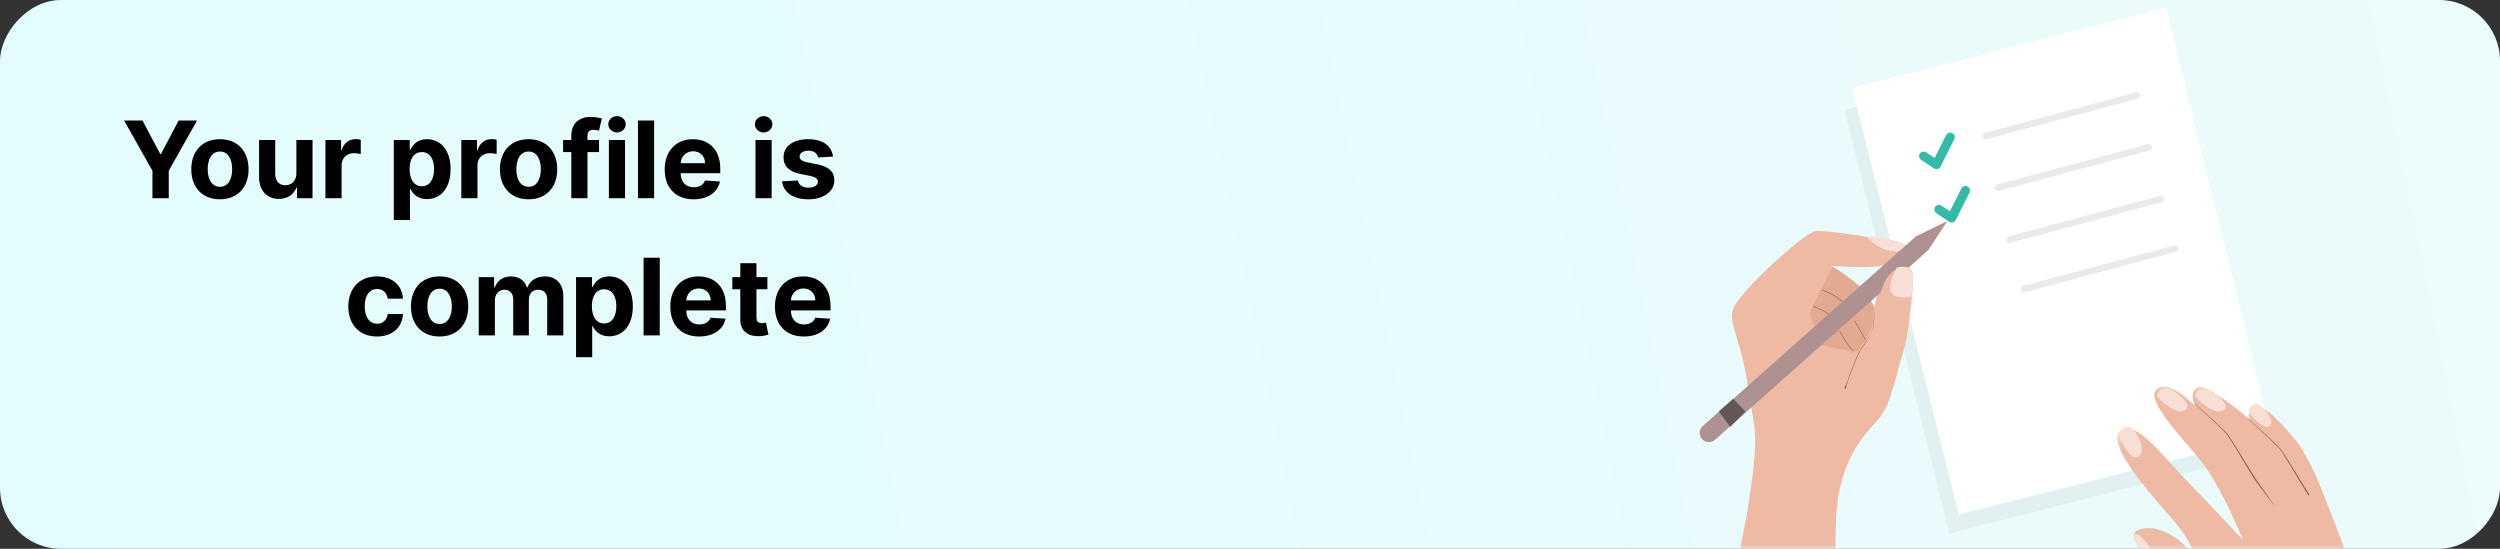 <svg width="328" height="72" viewBox="0 0 328 72" fill="none" xmlns="http://www.w3.org/2000/svg">
<rect x="0" y="0" width="328" height="72" fill="#333333" stroke="none"/>
<rect width="328" height="72" rx="8" transform="matrix(-1 0 0 1 328 0)" fill="url(#paint0_linear)"/>
<path d="M16.288 15.818L20.002 22.401V26H22.14V22.401L25.854 15.818H23.442L21.121 20.203H21.021L18.7 15.818H16.288ZM28.854 26.149C31.171 26.149 32.613 24.563 32.613 22.212C32.613 19.845 31.171 18.264 28.854 18.264C26.537 18.264 25.096 19.845 25.096 22.212C25.096 24.563 26.537 26.149 28.854 26.149ZM28.864 24.509C27.795 24.509 27.248 23.529 27.248 22.197C27.248 20.864 27.795 19.88 28.864 19.88C29.913 19.88 30.46 20.864 30.46 22.197C30.46 23.529 29.913 24.509 28.864 24.509ZM38.887 22.749C38.892 23.773 38.191 24.31 37.43 24.31C36.63 24.31 36.113 23.748 36.108 22.848V18.364H33.99V23.226C33.995 25.011 35.039 26.099 36.575 26.099C37.723 26.099 38.549 25.508 38.892 24.613H38.971V26H41.005V18.364H38.887V22.749ZM42.699 26H44.817V21.68C44.817 20.74 45.503 20.094 46.437 20.094C46.731 20.094 47.133 20.143 47.332 20.208V18.329C47.143 18.284 46.88 18.254 46.666 18.254C45.811 18.254 45.11 18.751 44.831 19.696H44.752V18.364H42.699V26ZM51.667 28.864H53.785V24.777H53.85C54.143 25.413 54.785 26.124 56.018 26.124C57.758 26.124 59.115 24.747 59.115 22.192C59.115 19.567 57.698 18.264 56.023 18.264C54.745 18.264 54.133 19.025 53.85 19.646H53.755V18.364H51.667V28.864ZM53.741 22.182C53.741 20.82 54.317 19.95 55.346 19.95C56.395 19.95 56.952 20.859 56.952 22.182C56.952 23.514 56.386 24.439 55.346 24.439C54.327 24.439 53.741 23.544 53.741 22.182ZM60.527 26H62.645V21.68C62.645 20.74 63.331 20.094 64.265 20.094C64.559 20.094 64.962 20.143 65.16 20.208V18.329C64.971 18.284 64.708 18.254 64.494 18.254C63.639 18.254 62.938 18.751 62.66 19.696H62.58V18.364H60.527V26ZM69.35 26.149C71.667 26.149 73.109 24.563 73.109 22.212C73.109 19.845 71.667 18.264 69.35 18.264C67.033 18.264 65.592 19.845 65.592 22.212C65.592 24.563 67.033 26.149 69.35 26.149ZM69.36 24.509C68.291 24.509 67.744 23.529 67.744 22.197C67.744 20.864 68.291 19.88 69.36 19.88C70.409 19.88 70.956 20.864 70.956 22.197C70.956 23.529 70.409 24.509 69.36 24.509ZM78.592 18.364H77.076V17.852C77.076 17.334 77.285 17.031 77.906 17.031C78.16 17.031 78.418 17.086 78.587 17.141L78.96 15.55C78.697 15.47 78.115 15.341 77.464 15.341C76.027 15.341 74.958 16.151 74.958 17.812V18.364H73.879V19.954H74.958V26H77.076V19.954H78.592V18.364ZM79.886 26H82.004V18.364H79.886V26ZM80.95 17.379C81.582 17.379 82.099 16.897 82.099 16.305C82.099 15.719 81.582 15.236 80.95 15.236C80.324 15.236 79.807 15.719 79.807 16.305C79.807 16.897 80.324 17.379 80.95 17.379ZM85.819 15.818H83.701V26H85.819V15.818ZM90.995 26.149C92.884 26.149 94.157 25.229 94.455 23.812L92.497 23.683C92.283 24.265 91.736 24.568 91.03 24.568C89.971 24.568 89.3 23.867 89.3 22.729V22.724H94.5V22.142C94.5 19.547 92.929 18.264 90.911 18.264C88.663 18.264 87.207 19.86 87.207 22.217C87.207 24.638 88.644 26.149 90.995 26.149ZM89.3 21.411C89.345 20.541 90.006 19.845 90.945 19.845C91.865 19.845 92.502 20.501 92.507 21.411H89.3ZM99.123 26H101.24V18.364H99.123V26ZM100.186 17.379C100.818 17.379 101.335 16.897 101.335 16.305C101.335 15.719 100.818 15.236 100.186 15.236C99.56 15.236 99.043 15.719 99.043 16.305C99.043 16.897 99.56 17.379 100.186 17.379ZM109.291 20.541C109.102 19.134 107.968 18.264 106.039 18.264C104.085 18.264 102.798 19.169 102.803 20.641C102.798 21.784 103.519 22.525 105.01 22.823L106.333 23.087C106.999 23.221 107.302 23.465 107.312 23.847C107.302 24.3 106.81 24.623 106.069 24.623C105.313 24.623 104.811 24.3 104.682 23.678L102.599 23.788C102.798 25.249 104.041 26.149 106.064 26.149C108.043 26.149 109.46 25.14 109.465 23.634C109.46 22.53 108.739 21.869 107.257 21.565L105.875 21.287C105.164 21.133 104.901 20.889 104.906 20.521C104.901 20.064 105.418 19.766 106.074 19.766C106.81 19.766 107.247 20.168 107.352 20.66L109.291 20.541ZM49.458 44.149C51.491 44.149 52.769 42.956 52.868 41.201H50.87C50.745 42.016 50.208 42.474 49.482 42.474C48.493 42.474 47.852 41.644 47.852 40.182C47.852 38.74 48.498 37.915 49.482 37.915C50.258 37.915 50.755 38.427 50.87 39.188H52.868C52.779 37.423 51.441 36.264 49.448 36.264C47.131 36.264 45.699 37.87 45.699 40.212C45.699 42.533 47.106 44.149 49.458 44.149ZM57.674 44.149C59.991 44.149 61.433 42.563 61.433 40.212C61.433 37.845 59.991 36.264 57.674 36.264C55.358 36.264 53.916 37.845 53.916 40.212C53.916 42.563 55.358 44.149 57.674 44.149ZM57.684 42.508C56.615 42.508 56.069 41.529 56.069 40.197C56.069 38.864 56.615 37.88 57.684 37.88C58.733 37.88 59.28 38.864 59.28 40.197C59.28 41.529 58.733 42.508 57.684 42.508ZM62.81 44H64.928V39.416C64.928 38.571 65.465 38.009 66.171 38.009C66.867 38.009 67.334 38.486 67.334 39.237V44H69.387V39.337C69.387 38.546 69.84 38.009 70.61 38.009C71.287 38.009 71.794 38.432 71.794 39.282V44H73.907V38.864C73.907 37.209 72.922 36.264 71.5 36.264C70.382 36.264 69.512 36.836 69.198 37.711H69.119C68.875 36.826 68.095 36.264 67.046 36.264C66.017 36.264 65.236 36.811 64.918 37.711H64.829V36.364H62.81V44ZM75.579 46.864H77.697V42.777H77.762C78.055 43.413 78.697 44.124 79.93 44.124C81.67 44.124 83.027 42.747 83.027 40.192C83.027 37.567 81.61 36.264 79.935 36.264C78.657 36.264 78.046 37.025 77.762 37.646H77.668V36.364H75.579V46.864ZM77.653 40.182C77.653 38.82 78.229 37.95 79.258 37.95C80.308 37.95 80.864 38.859 80.864 40.182C80.864 41.514 80.298 42.439 79.258 42.439C78.239 42.439 77.653 41.544 77.653 40.182ZM86.557 33.818H84.439V44H86.557V33.818ZM91.734 44.149C93.623 44.149 94.895 43.229 95.194 41.812L93.235 41.683C93.021 42.265 92.474 42.568 91.768 42.568C90.709 42.568 90.038 41.867 90.038 40.729V40.724H95.239V40.142C95.239 37.547 93.667 36.264 91.649 36.264C89.402 36.264 87.945 37.86 87.945 40.217C87.945 42.638 89.382 44.149 91.734 44.149ZM90.038 39.411C90.083 38.541 90.744 37.845 91.684 37.845C92.603 37.845 93.24 38.501 93.245 39.411H90.038ZM100.682 36.364H99.246V34.534H97.128V36.364H96.084V37.955H97.128V41.932C97.118 43.428 98.137 44.169 99.673 44.104C100.22 44.084 100.608 43.975 100.822 43.906L100.488 42.33C100.384 42.349 100.16 42.399 99.962 42.399C99.539 42.399 99.246 42.24 99.246 41.653V37.955H100.682V36.364ZM105.46 44.149C107.349 44.149 108.622 43.229 108.92 41.812L106.961 41.683C106.748 42.265 106.201 42.568 105.495 42.568C104.436 42.568 103.765 41.867 103.765 40.729V40.724H108.965V40.142C108.965 37.547 107.394 36.264 105.376 36.264C103.128 36.264 101.672 37.86 101.672 40.217C101.672 42.638 103.108 44.149 105.46 44.149ZM103.765 39.411C103.809 38.541 104.471 37.845 105.41 37.845C106.33 37.845 106.966 38.501 106.971 39.411H103.765Z" fill="black"/>
<mask id="mask0" style="mask-type:alpha" maskUnits="userSpaceOnUse" x="0" y="0" width="328" height="72">
<rect width="328" height="72" rx="8" fill="url(#paint1_linear)"/>
</mask>
<g mask="url(#mask0)">
<path fill-rule="evenodd" clip-rule="evenodd" d="M296 59.713L255.745 70L242 14.421L282.421 4L296 59.713Z" fill="black" fill-opacity="0.04"/>
<path fill-rule="evenodd" clip-rule="evenodd" d="M298 57.136L257 67.5L243 11.5L284.17 1L298 57.136Z" fill="white"/>
<path fill-rule="evenodd" clip-rule="evenodd" d="M240.428 35C240.428 35 243.97 37.051 245.032 38.76C246.095 40.469 247.158 42.349 246.981 43.375C246.803 44.4 243.616 47.819 242.73 47.99C241.845 48.16 238.943 46.179 238.235 44.982C237.526 43.786 236 41.666 236 41.666L240.428 35Z" fill="#E3AA92"/>
<path fill-rule="evenodd" clip-rule="evenodd" d="M244.948 45C244.902 44.919 244.782 44.705 244.612 44.406C244.394 44.02 244.094 43.493 243.767 42.928C243.622 42.678 243.472 42.42 243.321 42.163L243.387 42.103C244.108 43.33 244.822 44.599 245 44.916C244.983 44.944 244.965 44.972 244.948 45ZM241.937 39.931C241.936 39.93 241.936 39.928 241.935 39.927C241.21 38.899 239.504 38.256 239.091 38.114C239.032 38.094 239 38.084 239 38.084L239.013 38.04C239.019 38.027 239.025 38.014 239.032 38C239.165 38.044 241.167 38.699 242.002 39.871L241.937 39.931Z" fill="#956550"/>
<path fill-rule="evenodd" clip-rule="evenodd" d="M243.265 46.115L243.117 46.088C242.61 45.578 242.078 44.751 241.603 43.938C241.508 43.775 241.415 43.612 241.325 43.452L241.389 43.395C241.482 43.559 241.578 43.727 241.676 43.896C242.176 44.754 242.746 45.628 243.265 46.115ZM239.997 41.326C239.814 41.18 239.583 41.034 239.341 40.9C238.926 40.668 238.48 40.467 238.19 40.343C237.996 40.261 237.872 40.213 237.872 40.213L237.903 40.134C237.903 40.134 238.403 40.328 238.96 40.604C239.349 40.798 239.764 41.029 240.061 41.268L239.997 41.326Z" fill="#956550"/>
<path fill-rule="evenodd" clip-rule="evenodd" d="M250.418 38.194C250.413 38.246 250.408 38.302 250.403 38.358C250.401 38.39 250.398 38.424 250.394 38.457C250.387 38.525 250.382 38.594 250.376 38.667C250.362 38.814 250.349 38.971 250.333 39.135C250.327 39.202 250.322 39.27 250.315 39.339C250.31 39.388 250.307 39.439 250.301 39.489C250.29 39.616 250.278 39.748 250.264 39.881C250.234 40.192 250.202 40.521 250.165 40.861C250.154 40.959 250.143 41.057 250.133 41.156C250.102 41.42 250.072 41.688 250.038 41.96C250.03 42.038 250.019 42.116 250.009 42.193C249.964 42.548 249.915 42.908 249.861 43.266C249.823 43.512 249.785 43.759 249.742 44.002C249.736 44.048 249.727 44.095 249.719 44.141C249.705 44.221 249.692 44.303 249.676 44.382C249.639 44.585 249.602 44.784 249.562 44.98C249.545 45.066 249.526 45.15 249.508 45.235C249.381 45.826 249.239 46.378 249.077 46.863C248.253 49.336 248.715 52.453 246.226 55.27C246.164 55.339 246.101 55.407 246.037 55.476C245.316 56.241 244.704 56.971 244.178 57.7C242.729 59.705 241.928 61.703 241.308 64.427C240.464 68.143 240.971 77.6 240.971 77.6L240.14 77.639L226.784 78.276C226.784 78.276 228.642 71.351 229.486 65.609C229.802 63.453 230.025 61.796 230.152 60.418C230.175 60.161 230.196 59.914 230.212 59.676C230.348 57.778 230.273 56.393 229.993 54.801C229.486 51.929 229.148 48.383 227.966 44.667C227.627 43.603 227.4 42.815 227.299 42.173C227.264 41.95 227.245 41.744 227.242 41.552C227.218 40.363 227.802 39.635 229.148 38.081C231.344 35.547 236.917 30.481 238.268 30.312C239.087 30.209 243.252 30.727 246.446 31.376C248.265 31.746 249.77 32.16 250.161 32.525C250.217 32.575 250.251 32.627 250.259 32.676C250.369 33.337 249.405 34.141 247.831 34.619C246.988 34.877 245.973 35.041 244.855 35.041C241.646 35.041 240.464 34.872 240.464 34.872C240.464 34.872 237.931 39.939 237.593 40.614C237.338 41.124 238.24 43.563 238.696 44.725C238.842 45.101 238.944 45.343 238.944 45.343L239.476 45.438L243.636 46.181L243.673 46.187C243.673 46.187 245.53 43.823 245.699 42.303C245.868 40.783 246.206 36.392 248.401 35.379C248.455 35.353 248.508 35.331 248.559 35.309C248.656 35.269 248.751 35.233 248.841 35.205C248.874 35.193 248.908 35.183 248.94 35.174C248.993 35.159 249.043 35.147 249.092 35.135C249.117 35.13 249.144 35.125 249.17 35.12C249.221 35.112 249.27 35.105 249.317 35.1C249.341 35.098 249.364 35.097 249.386 35.095C249.57 35.085 249.727 35.114 249.857 35.173C249.953 35.215 250.036 35.276 250.105 35.352C250.57 35.843 250.529 36.961 250.428 38.081C250.425 38.118 250.421 38.155 250.418 38.194Z" fill="#EEBAA4"/>
<path fill-rule="evenodd" clip-rule="evenodd" d="M250.5 32.5C250.339 32.665 249.605 32.972 249.396 32.987C248.765 33.031 248.128 32.964 247.508 32.786C247.132 32.678 246.303 32.337 246 32C246 32 244.994 31.407 245 31C247.5 31 250.079 31.944 250.5 32.5Z" fill="#F7DFD5"/>
<path fill-rule="evenodd" clip-rule="evenodd" d="M253 32.8L225.019 57.693C224.52 58.137 223.754 58.094 223.308 57.597C222.862 57.1 222.905 56.337 223.404 55.893L251.385 31L255.5 29L253 32.8Z" fill="#B09191"/>
<path fill-rule="evenodd" clip-rule="evenodd" d="M225.5 54L227 56L229 54L227.401 52.318L225.5 54Z" fill="#615757"/>
<path fill-rule="evenodd" clip-rule="evenodd" d="M250.933 37.962C250.906 38.253 250.875 38.606 250.837 39.006C250.639 41.132 250.28 44.552 249.554 46.667C248.713 49.118 248.541 52.208 246 55L244 45.99L244.038 45.997C244.038 45.997 245.934 43.653 246.107 42.147C246.279 40.64 246.624 36.288 248.865 35.283C249.025 35.211 249.173 35.154 249.313 35.111C251.104 34.544 251.094 36.252 250.933 37.962Z" fill="#EEBAA4"/>
<path fill-rule="evenodd" clip-rule="evenodd" d="M250.915 37.909C250.88 38.196 250.841 38.543 250.792 38.936C250.744 38.947 250.696 38.952 250.648 38.957C250.19 39.008 249.724 39.013 249.263 38.975C249.005 38.954 248.738 38.914 248.528 38.799C248.217 38.63 248.087 38.329 248.037 38.043C247.877 37.166 248.267 36.301 248.679 35.492C248.735 35.38 248.786 35.24 248.856 35.109C251.132 34.551 251.119 36.23 250.915 37.909Z" fill="#F7DFD5"/>
<path fill-rule="evenodd" clip-rule="evenodd" d="M244.058 46L244.035 45.996L244.026 45.994L244 45.99C244.187 45.709 244.38 45.432 244.569 45.154C244.711 44.943 244.856 44.734 244.995 44.521C245.006 44.541 245.012 44.551 245.012 44.551L245.05 44.529C244.576 45.34 244.058 46 244.058 46ZM245.067 44.5C245.061 44.49 245.052 44.474 245.039 44.453C245.19 44.22 245.332 43.983 245.455 43.736C245.577 43.488 245.675 43.227 245.718 42.954C245.76 42.681 245.784 42.399 245.818 42.122C245.861 41.747 245.911 41.373 245.97 41C245.98 41.02 245.99 41.039 246 41.059C245.904 41.701 245.851 42.267 245.81 42.637C245.748 43.197 245.421 43.889 245.067 44.5Z" fill="#956550"/>
<path fill-rule="evenodd" clip-rule="evenodd" d="M242.074 51C242.065 51 242.055 50.997 242.045 50.992C242.007 50.971 241.99 50.912 242.006 50.861L242.006 50.86C242.023 50.809 242.04 50.758 242.057 50.706C242.213 50.531 242.307 50.256 242.391 49.999C242.845 48.624 243.374 47.291 243.971 46.021L244 46.155C243.888 46.386 243.779 46.618 243.674 46.854C243.095 48.165 242.591 49.539 242.144 50.937L242.143 50.94C242.131 50.977 242.103 51 242.074 51ZM243.968 46.006L243.942 46L243.968 46.006Z" fill="#875D4B"/>
<mask id="mask1" style="mask-type:alpha" maskUnits="userSpaceOnUse" x="277" y="50" width="33" height="27">
<path d="M277.5 50.5H309.707L309.5 77H277.442L277.5 50.5Z" fill="white"/>
</mask>
<g mask="url(#mask1)">
<path fill-rule="evenodd" clip-rule="evenodd" d="M310 78.203L286.313 80.411C286.313 80.411 284.641 76.695 282.889 74.745C282.786 74.631 282.681 74.513 282.578 74.395C281.011 72.604 279.492 70.498 280.13 69.786C280.163 69.746 280.201 69.713 280.246 69.683C280.447 69.553 280.747 69.431 281.134 69.36C282.599 69.09 285.27 69.563 288.064 73.132C288.103 73.183 288.143 73.235 288.184 73.288C288.184 73.288 287.488 70.999 285.186 68.317C283.148 65.941 277.699 60.044 277.795 57.435C277.806 57.099 277.909 56.818 278.121 56.607C278.655 56.077 279.336 56.103 280.104 56.482C282.037 57.431 284.524 60.609 286.599 62.755C289.527 65.782 294.292 70.847 294.292 70.847C294.292 70.847 291.486 64.049 289.081 60.895C286.981 58.142 282.723 53.936 282.659 51.856C282.648 51.554 282.729 51.294 282.917 51.093C283.288 50.695 283.789 50.63 284.332 50.757C285.923 51.128 287.871 53.146 287.94 53.217C287.919 53.171 287.581 52.43 287.686 51.747C287.743 51.391 287.919 51.05 288.323 50.83C288.703 50.624 289.519 50.961 290.463 51.52C292.518 52.741 295.169 55.018 295.169 55.018C295.169 55.018 295.007 54.616 295.083 54.193C295.138 53.895 295.311 53.585 295.742 53.396C295.936 53.31 296.159 53.305 296.406 53.371C297.489 53.655 299.041 55.259 300.743 57.213C302.837 59.613 304.271 63.341 305.306 66.02C305.488 66.492 305.752 67.178 306.063 67.988C307.517 71.758 310 78.203 310 78.203Z" fill="#EEBAA4"/>
</g>
<path fill-rule="evenodd" clip-rule="evenodd" d="M282.999 73.577C283.007 73.724 282.966 73.877 282.869 74C281.138 72.445 279.461 70.618 280.165 70C280.222 70.002 280.288 70.019 280.363 70.052C280.931 70.301 281.379 70.908 281.708 71.329C282.117 71.849 282.475 72.394 282.779 72.956C282.886 73.156 282.989 73.361 282.999 73.577Z" fill="#F7DFD5"/>
<path fill-rule="evenodd" clip-rule="evenodd" d="M280.992 58.795C281.021 59.102 280.974 59.434 280.823 59.669C280.613 59.993 280.242 60.065 279.932 59.946C279.623 59.825 279.364 59.543 279.129 59.251C278.873 58.933 278.302 58.091 278 57.306C278.009 56.949 278.091 56.652 278.261 56.428C278.688 55.867 279.232 55.895 279.845 56.296L279.86 56.311C280.25 56.742 280.531 57.321 280.761 57.922C280.866 58.198 280.962 58.487 280.992 58.795Z" fill="#F7DFD5"/>
<path fill-rule="evenodd" clip-rule="evenodd" d="M286.229 53.991C285.834 54.041 285.45 53.873 285.118 53.691C284.332 53.259 283.5 52.663 283.001 51.978C282.99 51.723 283.072 51.504 283.262 51.333C283.637 50.997 284.144 50.942 284.694 51.05L284.725 51.06C285.116 51.222 285.447 51.469 285.757 51.725C286.077 51.988 286.382 52.263 286.655 52.561C286.796 52.717 286.929 52.882 286.981 53.072C287.089 53.479 286.72 53.929 286.229 53.991Z" fill="#F7DFD5"/>
<path fill-rule="evenodd" clip-rule="evenodd" d="M291.985 53.456C291.909 53.782 291.522 53.991 291.154 54C290.786 54.007 290.437 53.856 290.119 53.689C289.51 53.367 288.954 52.963 288.475 52.494C288.291 52.316 288.116 52.12 288 51.9C288.058 51.572 288.236 51.259 288.647 51.056C289.032 50.867 289.861 51.177 290.818 51.691C290.934 51.802 291.045 51.92 291.152 52.036C291.321 52.219 291.482 52.406 291.64 52.597C291.847 52.848 292.058 53.149 291.985 53.456Z" fill="#F7DFD5"/>
<path fill-rule="evenodd" clip-rule="evenodd" d="M297.996 55.263C298.017 55.491 297.95 55.742 297.785 55.881C297.518 56.108 297.132 55.971 296.834 55.801C296.554 55.643 296.283 55.463 296.038 55.246C295.813 55.051 295.611 54.827 295.409 54.604C295.266 54.445 295.104 54.212 295 53.962C295.055 53.631 295.228 53.287 295.657 53.077C295.85 52.982 296.072 52.977 296.318 53.05C296.632 53.263 296.918 53.57 297.134 53.817C297.358 54.073 297.581 54.333 297.76 54.629C297.876 54.821 297.974 55.033 297.996 55.263Z" fill="#F7DFD5"/>
<path fill-rule="evenodd" clip-rule="evenodd" d="M302.908 65C302.877 65 302.847 64.985 302.83 64.959C302.534 64.506 302.273 64.057 301.998 63.604L301.183 62.249C300.639 61.346 300.098 60.441 299.536 59.549C299.391 59.329 299.261 59.098 299.087 58.905C298.909 58.709 298.722 58.519 298.531 58.331C298.151 57.955 297.762 57.585 297.371 57.217C296.588 56.483 295.797 55.756 295.001 55.034L295 55.003C295.012 55.012 295.018 55.017 295.018 55.017C295.018 55.017 295.015 55.011 295.011 55.001L295.035 55C295.839 55.715 296.638 56.435 297.43 57.162C297.825 57.526 298.218 57.893 298.604 58.266C298.797 58.453 298.987 58.642 299.17 58.84C299.357 59.043 299.488 59.274 299.637 59.493C300.209 60.382 300.76 61.282 301.314 62.179C301.869 63.074 302.414 63.987 302.981 64.862L302.987 64.87C303.013 64.911 302.999 64.963 302.956 64.987C302.941 64.996 302.924 65 302.908 65Z" fill="#956550"/>
<path fill-rule="evenodd" clip-rule="evenodd" d="M295.83 62.959C295.847 62.985 295.903 62.821 295.83 62.959C295.534 62.506 295.273 62.057 294.998 61.604L294.183 60.249C293.639 59.346 293.098 58.441 292.536 57.549C292.391 57.329 292.261 57.098 292.087 56.905C291.909 56.709 291.722 56.519 291.531 56.331C291.151 55.955 290.762 55.585 290.371 55.217C289.588 54.483 288.797 53.756 288.001 53.034L288 53.003C288.012 53.012 288.018 53.017 288.018 53.017C288.018 53.017 288.015 53.011 288.011 53.001L288.035 53C288.839 53.715 289.638 54.435 290.43 55.162C290.825 55.526 291.218 55.893 291.604 56.266C291.797 56.453 291.987 56.642 292.17 56.84C292.357 57.043 292.488 57.274 292.637 57.493C293.209 58.382 293.76 59.282 294.314 60.179C294.869 61.074 295.414 61.987 295.981 62.862L295.987 62.87C296.013 62.911 298.543 66.476 298.5 66.5C298.485 66.508 295.83 62.959 295.83 62.959Z" fill="#956550"/>
<path d="M252.388 20.484L254.064 21.588L255.864 18" stroke="#34BBA8" stroke-width="1.2" stroke-linecap="round" stroke-linejoin="round"/>
<path d="M254.388 27.484L256.064 28.588L257.864 25" stroke="#34BBA8" stroke-width="1.2" stroke-linecap="round" stroke-linejoin="round"/>
<rect x="260" y="17.544" width="21.422" height="0.857" rx="0.428" transform="rotate(-15 260 17.544)" fill="#B4B4B4" fill-opacity="0.28"/>
<rect x="261.552" y="24.338" width="21.422" height="0.857" rx="0.428" transform="rotate(-15 261.552 24.338)" fill="#B4B4B4" fill-opacity="0.28"/>
<rect x="263.105" y="31.132" width="21.422" height="0.857" rx="0.428" transform="rotate(-15 263.105 31.132)" fill="#B4B4B4" fill-opacity="0.28"/>
<rect x="265" y="37.629" width="21.422" height="0.857" rx="0.428" transform="rotate(-15 265 37.629)" fill="#B4B4B4" fill-opacity="0.28"/>
</g>
<defs>
<linearGradient id="paint0_linear" x1="0" y1="0" x2="330.5" y2="67.5" gradientUnits="userSpaceOnUse">
<stop stop-color="#ECFBFB"/>
<stop offset="1" stop-color="#E2FCFF"/>
</linearGradient>
<linearGradient id="paint1_linear" x1="328" y1="-3.4661e-05" x2="9.475" y2="82.921" gradientUnits="userSpaceOnUse">
<stop stop-color="#FDF5F2"/>
<stop offset="1" stop-color="#FFF7EB"/>
</linearGradient>
</defs>
</svg>
